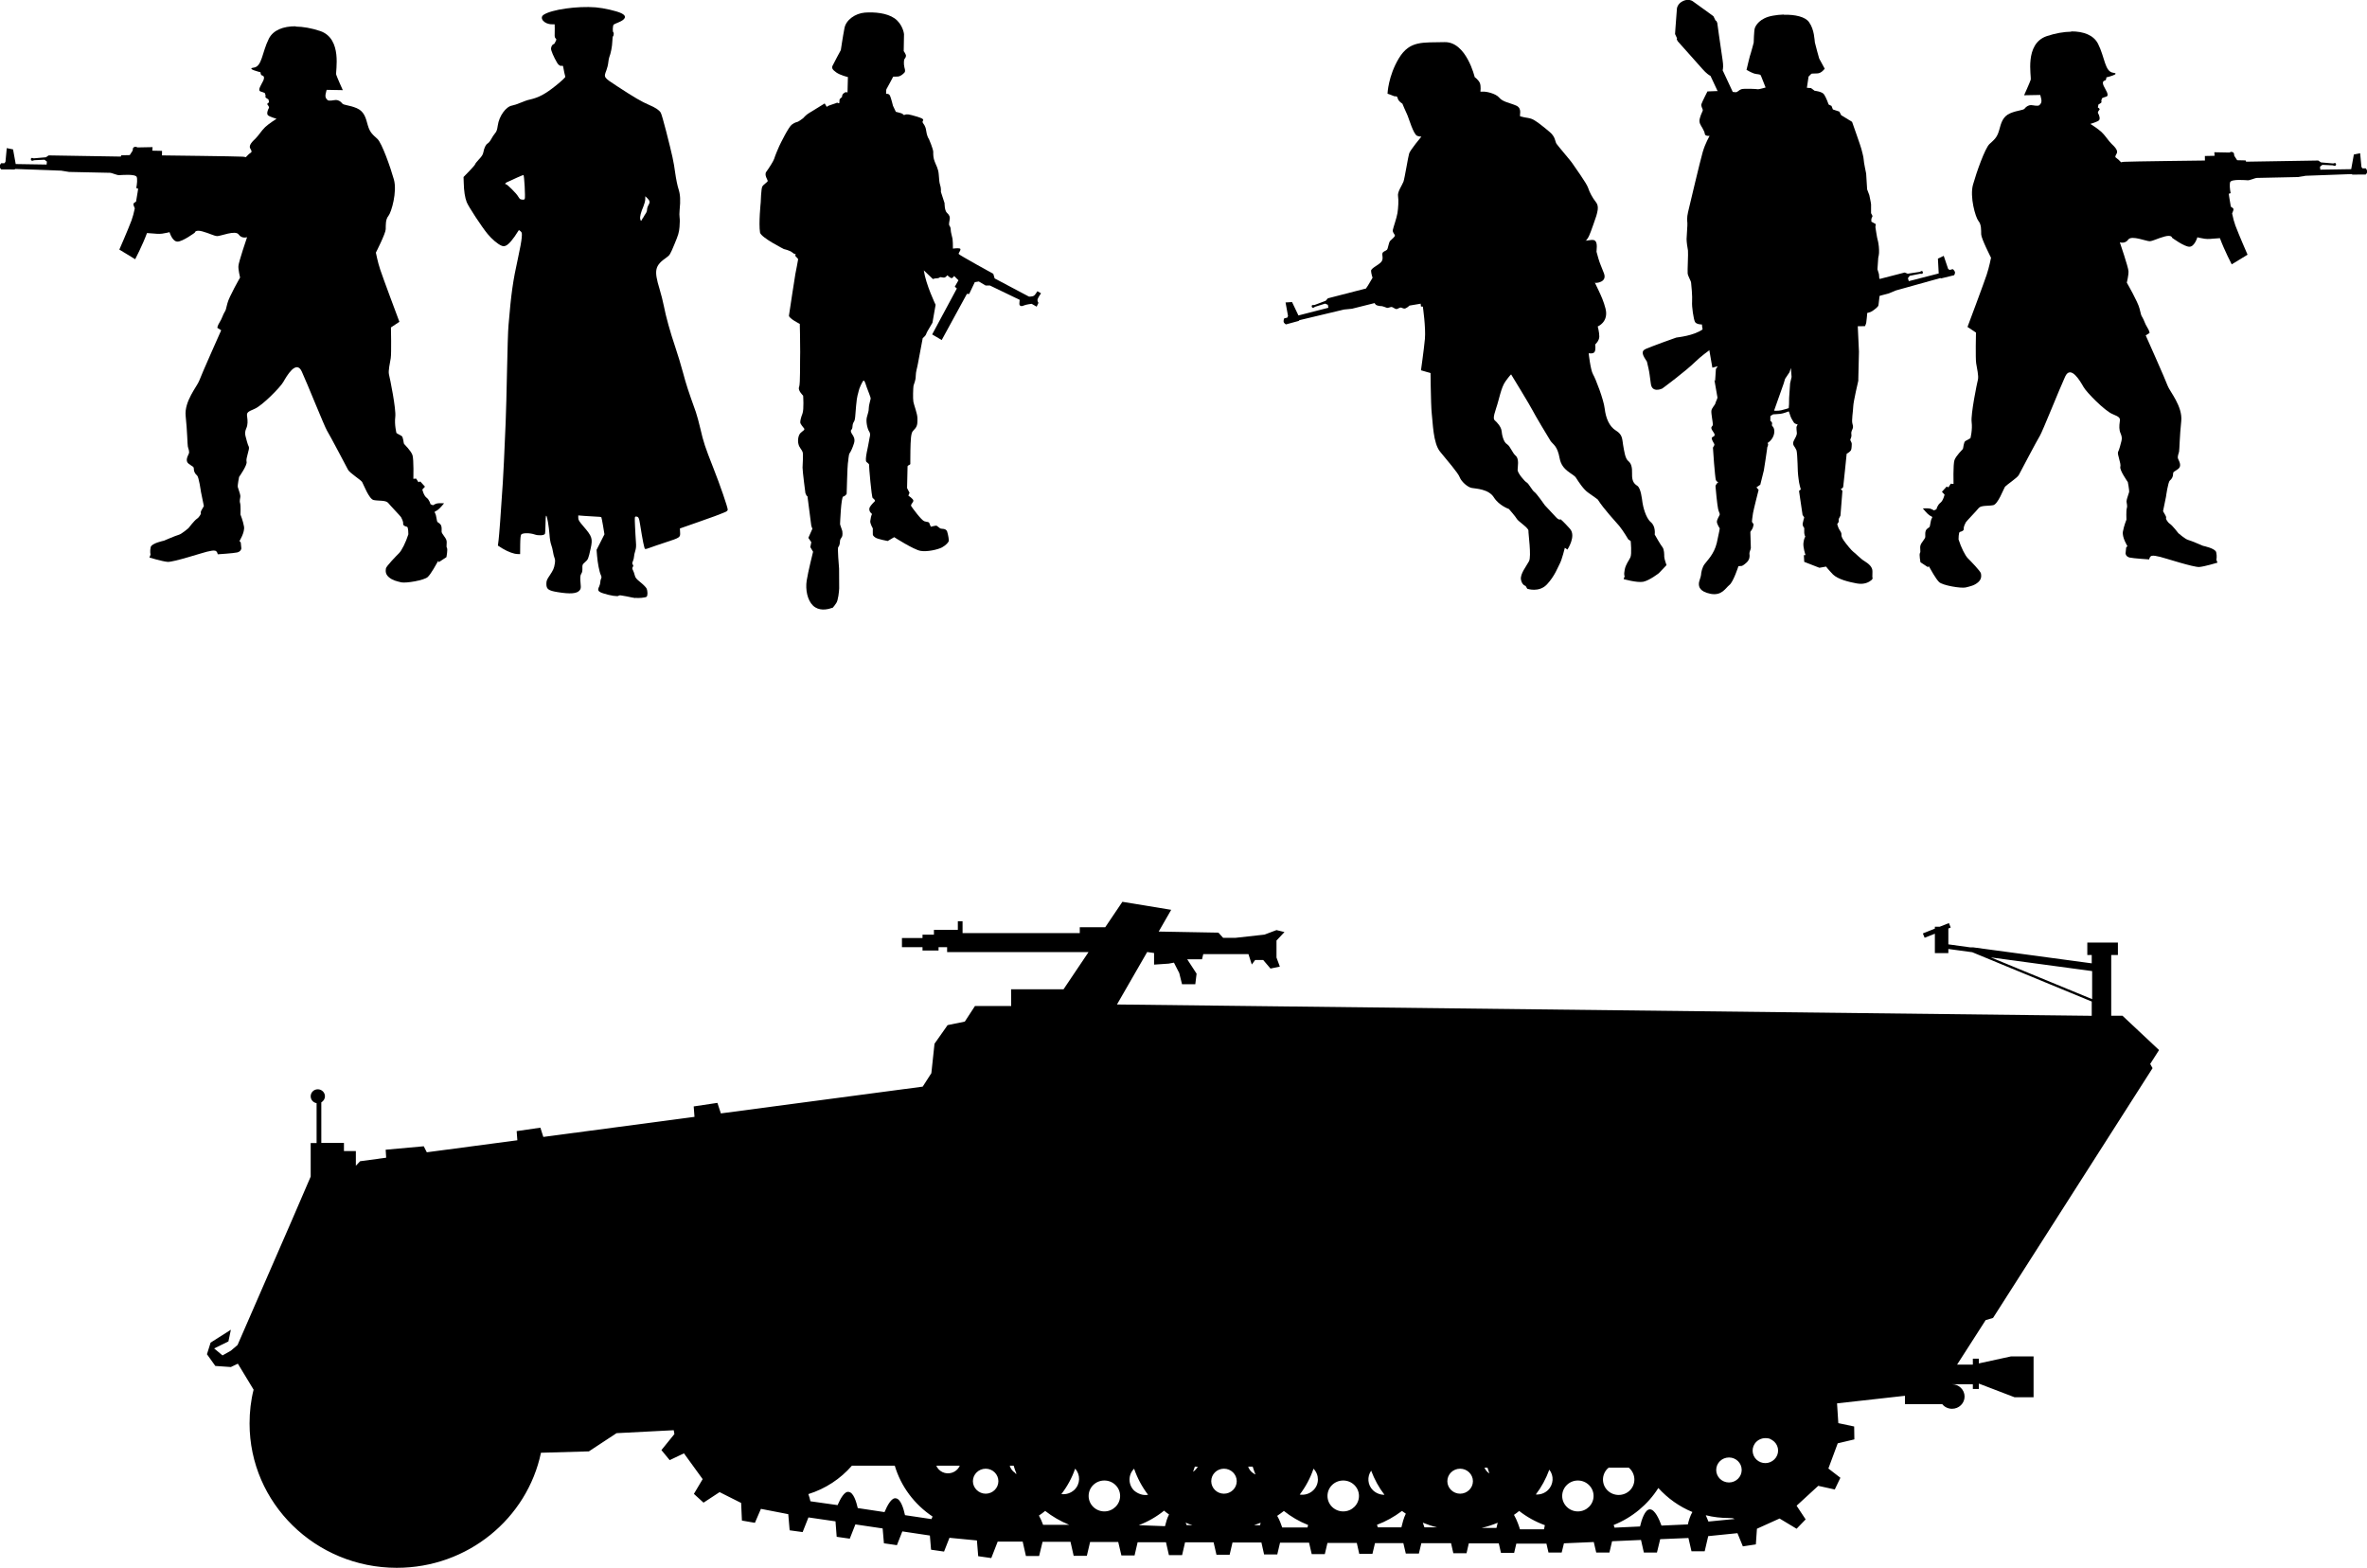 <?xml version="1.0" encoding="UTF-8" standalone="no"?>
<!-- Created with Inkscape (http://www.inkscape.org/) -->

<svg
   width="24.052mm"
   height="15.932mm"
   viewBox="0 0 24.052 15.932"
   version="1.1"
   id="svg15601"
   inkscape:version="1.1.1 (3bf5ae0d25, 2021-09-20)"
   sodipodi:docname="inkporter-svg-fswrd51t.svg"
   xmlns:inkscape="http://www.inkscape.org/namespaces/inkscape"
   xmlns:sodipodi="http://sodipodi.sourceforge.net/DTD/sodipodi-0.dtd"
   xmlns="http://www.w3.org/2000/svg"
   xmlns:svg="http://www.w3.org/2000/svg">
  <sodipodi:namedview
     id="namedview15603"
     pagecolor="#ffffff"
     bordercolor="#666666"
     borderopacity="1.0"
     inkscape:pageshadow="2"
     inkscape:pageopacity="0.0"
     inkscape:pagecheckerboard="0"
     inkscape:document-units="mm"
     showgrid="false"
     inkscape:zoom="1.2810466"
     inkscape:cx="358.6911"
     inkscape:cy="503.49457"
     inkscape:window-width="1889"
     inkscape:window-height="1656"
     inkscape:window-x="3581"
     inkscape:window-y="141"
     inkscape:window-maximized="0"
     inkscape:current-layer="G-Infantry-MG5-4-Pfx3"
     inkscape:snap-nodes="true"
     inkscape:snap-bbox="true"
     inkscape:snap-others="true"
     inkscape:bbox-paths="true"
     inkscape:snap-global="true" />
  <defs
     id="defs15598">
    <clipPath
       clipPathUnits="userSpaceOnUse"
       id="clipPath48514-9-5-6-7-4">
      <path
         d="M 309.111,103.342 H 547.1 V 372.047 H 309.111 Z"
         id="path48512-3-2-8-8-0" />
    </clipPath>
    <clipPath
       clipPathUnits="userSpaceOnUse"
       id="clipPath48514-9-5-6-7-4-5">
      <path
         d="M 309.111,103.342 H 547.1 V 372.047 H 309.111 Z"
         id="path48512-3-2-8-8-0-2" />
    </clipPath>
    <clipPath
       clipPathUnits="userSpaceOnUse"
       id="clipPath48514-9-5-6-7-4-1">
      <path
         d="M 309.111,103.342 H 547.1 V 372.047 H 309.111 Z"
         id="path48512-3-2-8-8-0-4" />
    </clipPath>
  </defs>
  <g
     inkscape:label="Layer 1"
     inkscape:groupmode="layer"
     id="layer1"
     transform="translate(-67.255,-186.535)">
    <g
       id="G-InfantryHQ-SdKfz251-StG"
       transform="translate(-116.106,73.404)">
      <path
         id="path66858-8-4-8-6-9-0"
         d="m 194.766,122.294 -0.174,0.258 h -0.259 v 0.06 H 193.142 v -0.12 h -0.048 v 0.087 h -0.243 v 0.049 h -0.116 v 0.034 h -0.209 v 0.093 h 0.209 v 0.034 h 0.163 v -0.034 h 0.087 v 0.05 h 1.437 l -0.254,0.378 h -0.533 l 10e-4,0.17 h -0.368 l -0.103,0.158 -0.175,0.036 -0.133,0.189 -0.032,0.299 -0.088,0.137 -2.051,0.272 -0.035,-0.107 -0.241,0.036 0.008,0.106 -1.536,0.204 -0.03,-0.094 -0.241,0.035 0.007,0.093 -0.92,0.122 -0.031,-0.061 -0.387,0.035 0.005,0.081 -0.265,0.036 -0.043,0.046 v -0.149 h -0.121 v -0.083 h -0.23 v -0.412 c 0.022,-0.013 0.037,-0.036 0.037,-0.062 0,-0.039 -0.033,-0.071 -0.073,-0.071 -0.04,0 -0.072,0.032 -0.072,0.071 0,0.035 0.025,0.064 0.06,0.07 v 0.405 h -0.06 v 0.341 l -0.193,0.448 -0.55,1.263 -0.068,0.058 -0.085,0.048 -0.085,-0.071 0.145,-0.071 0.025,-0.119 -0.206,0.131 -0.037,0.118 0.085,0.119 0.158,0.011 0.071,-0.034 0.16,0.264 c -0.028,0.11 -0.041,0.226 -0.041,0.344 0,0.809 0.67,1.466 1.496,1.466 0.722,0 1.325,-0.502 1.465,-1.169 l 0.487,-0.014 0.281,-0.185 0.581,-0.03 0.007,0.039 -0.132,0.163 0.084,0.102 0.145,-0.069 0.19,0.262 -0.089,0.15 0.098,0.089 0.163,-0.107 0.219,0.11 0.008,0.179 0.132,0.023 0.061,-0.142 0.278,0.054 0.014,0.164 0.132,0.018 0.059,-0.149 0.275,0.04 0.012,0.157 0.133,0.019 0.057,-0.145 0.277,0.041 0.013,0.151 0.132,0.019 0.055,-0.14 0.28,0.042 0.012,0.144 0.132,0.019 0.055,-0.14 0.279,0.027 0.013,0.16 0.133,0.019 0.065,-0.167 h 0.254 l 0.033,0.146 h 0.134 l 0.035,-0.144 h 0.284 l 0.032,0.142 h 0.134 l 0.033,-0.14 h 0.286 l 0.032,0.136 h 0.134 l 0.031,-0.134 h 0.288 l 0.03,0.131 h 0.134 l 0.03,-0.13 h 0.29 l 0.029,0.126 h 0.134 l 0.029,-0.124 h 0.294 l 0.027,0.121 h 0.134 l 0.028,-0.119 h 0.295 l 0.027,0.116 h 0.133 l 0.027,-0.114 h 0.298 l 0.025,0.111 h 0.134 l 0.026,-0.109 h 0.288 l 0.025,0.106 h 0.133 l 0.025,-0.105 h 0.302 l 0.023,0.102 h 0.134 l 0.023,-0.1 h 0.305 l 0.022,0.096 h 0.134 l 0.022,-0.094 h 0.306 l 0.021,0.091 h 0.134 l 0.023,-0.094 0.303,-0.013 0.025,0.107 h 0.134 l 0.027,-0.115 0.294,-0.013 0.029,0.128 h 0.133 l 0.033,-0.136 0.287,-0.012 0.031,0.135 h 0.134 l 0.036,-0.154 0.297,-0.03 0.055,0.134 0.132,-0.02 0.011,-0.159 0.23,-0.104 0.173,0.104 0.092,-0.095 -0.092,-0.139 0.22,-0.202 0.168,0.037 0.057,-0.119 -0.122,-0.094 0.095,-0.256 0.169,-0.04 -0.002,-0.131 -0.161,-0.034 -0.013,-0.201 0.69,-0.077 v 0.085 h 0.379 c 0.023,0.029 0.059,0.047 0.1,0.047 0.07,0 0.127,-0.056 0.127,-0.124 0,-0.069 -0.057,-0.125 -0.127,-0.125 h 0.211 v 0.048 h 0.061 v -0.055 l 0.363,0.139 h 0.193 v -0.415 h -0.23 l -0.326,0.071 v -0.048 h -0.061 v 0.06 h -0.16 l 0.29,-0.452 0.075,-0.022 1.621,-2.538 -0.024,-0.043 0.09,-0.141 -0.372,-0.349 h -0.114 v -0.617 h 0.068 v -0.126 h -0.311 v 0.126 h 0.045 v 0.085 l -1.202,-0.162 h -0.03 l -0.225,-0.031 v -0.161 l 0.024,-0.01 -0.018,-0.045 -0.094,0.037 h -0.049 v 0.019 l -0.122,0.049 0.018,0.044 0.104,-0.041 v 0.197 h 0.137 v -0.042 l 0.243,0.033 1.214,0.501 v 0.145 l -9.905,-0.115 0.307,-0.533 0.07,0.01 v 0.118 l 0.148,-0.01 0.054,-0.01 0.054,0.106 0.028,0.113 h 0.135 l 0.013,-0.107 -0.095,-0.146 h 0.15 l 0.013,-0.053 h 0.459 l 0.034,0.106 0.034,-0.046 h 0.082 l 0.074,0.087 0.095,-0.02 -0.034,-0.092 v -0.173 l 0.081,-0.086 -0.081,-0.02 -0.122,0.046 -0.298,0.033 h -0.122 l -0.048,-0.053 -0.607,-0.011 0.127,-0.221 z m 8.825,0.565 1.029,0.139 v 0.285 z m -2.269,4.886 c 0.017,0 0.033,0.01 0.048,0.019 0.06,0.038 0.077,0.116 0.038,0.175 -0.04,0.059 -0.119,0.076 -0.179,0.038 -0.06,-0.038 -0.077,-0.117 -0.038,-0.176 0.029,-0.044 0.082,-0.064 0.131,-0.056 z m -0.392,0.195 c 0.071,0 0.129,0.056 0.129,0.127 0,0.07 -0.058,0.127 -0.129,0.127 -0.072,0 -0.13,-0.057 -0.13,-0.127 0,-0.07 0.058,-0.127 0.13,-0.127 z m -8.913,0.083 h 0.436 c 0.063,0.213 0.201,0.395 0.384,0.517 l -0.011,0.026 -0.269,-0.04 c -0.014,-0.066 -0.043,-0.164 -0.092,-0.171 -0.045,-0.01 -0.089,0.075 -0.116,0.14 l -0.272,-0.041 c -0.015,-0.065 -0.043,-0.158 -0.091,-0.164 -0.044,-0.01 -0.086,0.07 -0.114,0.134 l -0.276,-0.039 c -0.005,-0.023 -0.012,-0.049 -0.021,-0.073 0.174,-0.054 0.326,-0.155 0.442,-0.288 z m 0.858,0 h 0.239 c -0.011,0.025 -0.029,0.046 -0.055,0.061 -0.062,0.035 -0.141,0.015 -0.177,-0.046 -0.003,-0.01 -0.005,-0.011 -0.008,-0.016 z m 0.745,0 h 0.041 c 0.008,0.028 0.018,0.056 0.029,0.083 -0.005,0 -0.01,0 -0.015,-0.01 -0.028,-0.018 -0.047,-0.046 -0.055,-0.076 z m 1.882,0.01 0.03,6e-4 c -0.011,0.02 -0.027,0.038 -0.048,0.052 0.006,-0.017 0.012,-0.034 0.018,-0.052 z m 0.542,0 h 0.046 c 0.008,0.027 0.018,0.053 0.028,0.079 -0.008,0 -0.015,-0.01 -0.021,-0.011 -0.026,-0.017 -0.044,-0.041 -0.053,-0.068 z m 2.402,0.01 0.03,6e-4 c 0.006,0.02 0.013,0.041 0.019,0.059 -0.023,-0.015 -0.04,-0.036 -0.05,-0.06 z m 1.263,0 h 0.201 c 0.004,0 0.009,0.01 0.012,0.01 0.062,0.062 0.062,0.161 0,0.222 -0.062,0.061 -0.164,0.061 -0.226,0 -0.062,-0.061 -0.062,-0.16 0,-0.222 0.004,0 0.009,-0.01 0.013,-0.011 z m -4.824,0.011 c 0.033,0.096 0.081,0.185 0.142,0.265 -0.05,0.01 -0.104,-0.01 -0.142,-0.043 -0.062,-0.061 -0.062,-0.161 0,-0.222 z m 1.823,0 c 0.06,0.062 0.06,0.159 -0.002,0.219 -0.038,0.037 -0.089,0.051 -0.138,0.044 0.06,-0.079 0.108,-0.168 0.14,-0.263 z m -2.422,0 c 0.056,0.061 0.053,0.155 -0.007,0.214 -0.037,0.035 -0.086,0.05 -0.133,0.044 0.06,-0.078 0.108,-0.165 0.14,-0.259 z m -0.909,0 c 0.071,0 0.129,0.057 0.129,0.127 0,0.07 -0.058,0.127 -0.129,0.127 -0.071,0 -0.13,-0.058 -0.13,-0.127 0,-0.07 0.059,-0.127 0.13,-0.127 z m 2.421,0 c 0.072,0 0.13,0.057 0.13,0.127 0,0.07 -0.058,0.127 -0.13,0.127 -0.072,0 -0.129,-0.058 -0.129,-0.127 0,-0.07 0.057,-0.127 0.129,-0.127 z m 2.4,0 c 0.071,0 0.13,0.057 0.13,0.127 0,0.07 -0.059,0.127 -0.13,0.127 -0.072,0 -0.13,-0.058 -0.13,-0.127 0,-0.07 0.058,-0.127 0.13,-0.127 z m 0.906,0.01 c 0.049,0.061 0.044,0.15 -0.013,0.207 -0.034,0.033 -0.079,0.048 -0.124,0.045 0.058,-0.076 0.104,-0.161 0.137,-0.252 z m -1.81,0.01 c 0.033,0.088 0.078,0.171 0.135,0.245 -0.042,8e-4 -0.084,-0.015 -0.117,-0.046 -0.055,-0.054 -0.061,-0.138 -0.018,-0.199 z m -2.711,0.1 c 0.088,0 0.16,0.07 0.16,0.157 0,0.086 -0.072,0.157 -0.16,0.157 -0.088,0 -0.16,-0.07 -0.16,-0.157 0,-0.087 0.071,-0.157 0.16,-0.157 z m 2.427,0 c 0.088,0 0.16,0.07 0.16,0.157 0,0.086 -0.071,0.157 -0.16,0.157 -0.088,0 -0.16,-0.07 -0.16,-0.157 0,-0.087 0.071,-0.157 0.16,-0.157 z m 2.384,0 c 0.088,0 0.16,0.07 0.16,0.157 -1e-5,0.086 -0.071,0.157 -0.16,0.157 -0.087,0 -0.159,-0.07 -0.159,-0.157 0,-0.087 0.072,-0.157 0.159,-0.157 z m 0.817,0.075 c 0.095,0.105 0.213,0.19 0.347,0.245 -0.021,0.035 -0.037,0.086 -0.046,0.126 l -0.268,0.012 c -0.023,-0.063 -0.067,-0.165 -0.118,-0.165 -0.05,0 -0.084,0.105 -0.1,0.174 l -0.259,0.012 -0.009,-0.027 c 0.188,-0.075 0.348,-0.208 0.454,-0.376 z m -5.02,0.233 c 0.015,0.013 0.032,0.025 0.049,0.037 -0.019,0.035 -0.032,0.082 -0.041,0.119 l -0.267,-0.01 c 0.095,-0.036 0.183,-0.087 0.259,-0.149 z m 1.214,0 c 0.074,0.059 0.157,0.108 0.248,0.144 l -0.006,0.025 h -0.257 c -0.01,-0.031 -0.028,-0.079 -0.051,-0.118 0.023,-0.015 0.044,-0.031 0.066,-0.048 z m -2.425,0 c 0.074,0.058 0.157,0.106 0.245,0.142 h -0.265 c -0.01,-0.029 -0.025,-0.064 -0.042,-0.094 0.021,-0.014 0.042,-0.029 0.061,-0.045 z m 4.816,0 c 0.079,0.062 0.167,0.111 0.263,0.146 -0.004,0.016 -0.006,0.031 -0.009,0.042 h -0.244 c -0.006,-0.02 -0.029,-0.093 -0.061,-0.147 0.018,-0.012 0.035,-0.025 0.051,-0.038 z m -1.191,0 c 0.013,0.01 0.027,0.02 0.041,0.029 -0.022,0.043 -0.036,0.102 -0.045,0.139 h -0.239 l -0.009,-0.026 c 0.091,-0.034 0.176,-0.082 0.253,-0.14 z m 3.09,0.045 c 0.075,0.019 0.155,0.028 0.236,0.028 0.019,0 0.038,-2e-4 0.056,0.01 l -0.266,0.026 c -0.008,-0.02 -0.017,-0.041 -0.026,-0.062 z m -5.286,0.075 c 0.022,0.01 0.044,0.019 0.068,0.026 l -0.058,-5e-4 z m 3.171,0 c -0.006,0.021 -0.01,0.04 -0.013,0.054 h -0.152 c 0.057,-0.013 0.112,-0.031 0.165,-0.053 z m -0.761,6e-4 c 0.046,0.019 0.094,0.035 0.144,0.047 h -0.128 c -0.004,-0.011 -0.009,-0.027 -0.016,-0.046 z m -1.648,0 -0.006,0.026 -0.061,-5e-4 c 0.023,-0.01 0.045,-0.016 0.068,-0.025 z" />
      <path
         d="m 189.818,119.208 c -0.012,-0.001 -0.054,-0.01 -0.093,-0.018 -0.056,-0.011 -0.072,-0.013 -0.077,-0.006 -0.007,0.011 -0.087,-0.001 -0.157,-0.024 -0.054,-0.018 -0.061,-0.031 -0.041,-0.071 0.006,-0.013 0.011,-0.032 0.011,-0.044 0,-0.011 0.004,-0.028 0.008,-0.035 0.006,-0.011 0.005,-0.02 -0.003,-0.037 -0.015,-0.032 -0.032,-0.121 -0.038,-0.194 l -0.005,-0.061 0.04,-0.079 0.04,-0.079 -0.014,-0.086 c -0.008,-0.047 -0.016,-0.087 -0.018,-0.089 -0.002,-0.002 -0.027,-0.004 -0.056,-0.005 -0.029,-10e-4 -0.081,-0.004 -0.115,-0.007 l -0.063,-0.005 v 0.025 c 0,0.021 0.009,0.036 0.055,0.089 0.086,0.1 0.093,0.122 0.071,0.222 -0.024,0.108 -0.026,0.111 -0.056,0.138 -0.028,0.024 -0.029,0.027 -0.028,0.062 0.001,0.024 -0.002,0.043 -0.01,0.054 -0.013,0.019 -0.014,0.041 -0.008,0.108 0.004,0.038 0.002,0.048 -0.01,0.063 -0.027,0.034 -0.094,0.04 -0.226,0.018 -0.091,-0.015 -0.112,-0.03 -0.112,-0.082 0,-0.032 0.004,-0.044 0.033,-0.086 0.038,-0.057 0.045,-0.073 0.053,-0.123 0.004,-0.025 0.003,-0.043 -0.004,-0.058 -0.005,-0.012 -0.012,-0.04 -0.015,-0.061 -0.003,-0.021 -0.011,-0.053 -0.018,-0.071 -0.007,-0.018 -0.015,-0.063 -0.017,-0.101 -0.006,-0.084 -0.025,-0.195 -0.034,-0.195 -0.004,0 -0.007,0.04 -0.007,0.088 -6e-5,0.049 -0.003,0.093 -0.006,0.098 -0.01,0.016 -0.067,0.019 -0.106,0.005 -0.046,-0.016 -0.12,-0.016 -0.134,2.2e-4 -0.007,0.009 -0.01,0.038 -0.011,0.106 l -7e-4,0.094 -0.026,-7.1e-4 c -0.038,-0.001 -0.095,-0.022 -0.151,-0.055 -0.027,-0.016 -0.049,-0.03 -0.049,-0.031 0,-10e-4 0.003,-0.026 0.007,-0.055 0.006,-0.047 0.023,-0.27 0.043,-0.583 0.007,-0.107 0.014,-0.257 0.029,-0.613 0.004,-0.089 0.01,-0.328 0.014,-0.53 0.004,-0.202 0.01,-0.408 0.015,-0.458 0.027,-0.323 0.044,-0.446 0.098,-0.69 0.018,-0.08 0.034,-0.169 0.036,-0.198 0.004,-0.049 0.003,-0.054 -0.012,-0.067 -0.016,-0.014 -0.016,-0.014 -0.024,-0.001 -0.048,0.079 -0.096,0.136 -0.126,0.148 -0.017,0.007 -0.026,0.007 -0.045,-0.001 -0.037,-0.016 -0.096,-0.065 -0.14,-0.119 -0.06,-0.073 -0.194,-0.277 -0.212,-0.323 -0.018,-0.047 -0.028,-0.112 -0.03,-0.196 l -0.002,-0.059 0.059,-0.061 c 0.033,-0.033 0.059,-0.065 0.059,-0.069 0,-0.005 0.018,-0.027 0.039,-0.05 0.029,-0.03 0.04,-0.049 0.044,-0.07 0.009,-0.047 0.025,-0.08 0.044,-0.091 0.01,-0.005 0.026,-0.025 0.036,-0.044 0.01,-0.019 0.027,-0.045 0.038,-0.058 0.017,-0.019 0.022,-0.035 0.029,-0.081 0.013,-0.095 0.083,-0.192 0.145,-0.202 0.018,-0.003 0.057,-0.016 0.087,-0.029 0.03,-0.013 0.072,-0.028 0.094,-0.032 0.092,-0.021 0.158,-0.057 0.263,-0.141 0.061,-0.049 0.099,-0.085 0.097,-0.091 -0.007,-0.026 -0.015,-0.063 -0.019,-0.088 -0.003,-0.022 -0.007,-0.027 -0.017,-0.023 -0.015,0.005 -0.034,-0.008 -0.048,-0.032 -0.035,-0.06 -0.061,-0.122 -0.061,-0.142 0,-0.021 0.015,-0.046 0.028,-0.046 0.003,0 0.011,-0.011 0.017,-0.025 0.011,-0.022 0.011,-0.026 0.001,-0.034 -0.007,-0.006 -0.01,-0.019 -0.009,-0.038 0.001,-0.016 0.001,-0.046 7e-4,-0.067 l -0.001,-0.038 h -0.029 c -0.077,0 -0.132,-0.065 -0.082,-0.097 0.08,-0.053 0.342,-0.09 0.528,-0.075 0.082,0.007 0.211,0.036 0.261,0.06 0.057,0.027 0.046,0.062 -0.028,0.092 -0.022,0.009 -0.045,0.019 -0.05,0.023 -0.01,0.008 -0.013,0.074 -0.003,0.08 0.007,0.004 0.002,0.04 -0.005,0.04 -0.002,3e-5 -0.005,0.024 -0.006,0.052 -10e-4,0.048 -0.016,0.124 -0.031,0.16 -0.003,0.008 -0.008,0.032 -0.01,0.054 -0.002,0.022 -0.011,0.057 -0.019,0.078 -0.028,0.074 -0.031,0.071 0.11,0.163 0.169,0.111 0.25,0.158 0.323,0.189 0.066,0.028 0.102,0.052 0.119,0.079 0.006,0.009 0.031,0.094 0.055,0.189 0.065,0.255 0.076,0.306 0.092,0.423 0.008,0.059 0.023,0.132 0.033,0.162 0.019,0.059 0.022,0.115 0.012,0.214 -0.003,0.028 -0.003,0.064 -1.5e-4,0.079 0.003,0.016 0.002,0.059 -0.001,0.095 -0.005,0.057 -0.012,0.08 -0.052,0.176 -0.042,0.102 -0.048,0.111 -0.078,0.132 -0.121,0.084 -0.131,0.13 -0.073,0.321 0.016,0.053 0.036,0.132 0.044,0.174 0.02,0.104 0.064,0.264 0.116,0.417 0.024,0.07 0.059,0.187 0.079,0.261 0.032,0.12 0.053,0.184 0.13,0.399 0.011,0.032 0.032,0.108 0.046,0.169 0.032,0.139 0.047,0.184 0.132,0.4 0.069,0.174 0.146,0.399 0.146,0.423 0,0.008 -0.009,0.017 -0.023,0.023 -0.076,0.032 -0.12,0.048 -0.283,0.105 l -0.18,0.063 0.002,0.04 c 0.003,0.051 7.1e-4,0.053 -0.15,0.102 -0.065,0.021 -0.136,0.046 -0.158,0.054 -0.021,0.009 -0.043,0.014 -0.048,0.012 -0.008,-0.003 -0.025,-0.088 -0.05,-0.246 -0.011,-0.072 -0.017,-0.083 -0.043,-0.083 -0.013,-1.5e-4 -0.013,0.005 -0.009,0.099 0.002,0.054 0.007,0.126 0.009,0.158 0.004,0.045 0.001,0.067 -0.007,0.093 -0.006,0.019 -0.012,0.044 -0.012,0.055 0,0.011 -0.005,0.032 -0.011,0.047 -0.009,0.02 -0.009,0.028 -0.002,0.036 0.007,0.008 0.007,0.014 2.2e-4,0.024 -0.007,0.011 -0.006,0.018 0.002,0.034 0.006,0.011 0.014,0.034 0.018,0.051 0.006,0.025 0.016,0.037 0.058,0.071 0.028,0.022 0.055,0.05 0.061,0.061 0.013,0.026 0.014,0.075 0.001,0.086 -0.011,0.009 -0.083,0.016 -0.116,0.011 z m 0.076,-3.861 c 0.009,-0.017 0.022,-0.038 0.029,-0.048 0.007,-0.009 0.013,-0.027 0.013,-0.039 0,-0.012 0.007,-0.033 0.015,-0.046 0.017,-0.028 0.014,-0.043 -0.013,-0.07 l -0.02,-0.019 -2.8e-4,0.03 c -1.5e-4,0.017 -0.009,0.05 -0.019,0.074 -0.026,0.06 -0.037,0.105 -0.032,0.128 0.003,0.011 0.006,0.019 0.008,0.019 0.002,0 0.01,-0.014 0.019,-0.031 z m -1.201,-0.194 c 0.008,-0.013 -0.005,-0.244 -0.013,-0.244 -0.006,0 -0.104,0.043 -0.169,0.074 -0.017,0.008 -0.022,0.02 -0.009,0.02 0.013,0 0.109,0.096 0.123,0.123 0.008,0.015 0.019,0.028 0.026,0.03 0.023,0.006 0.037,0.005 0.042,-0.003 z"
         id="path13056-2-1" />
      <path
         d="m 191.816,119.307 c -0.054,0.021 -0.136,0.032 -0.193,-0.022 -0.058,-0.055 -0.079,-0.163 -0.065,-0.254 0.014,-0.091 0.065,-0.294 0.065,-0.294 l -0.028,-0.047 0.01,-0.05 -0.03,-0.044 0.041,-0.092 -0.011,-0.03 -0.039,-0.3 -0.01,-0.008 -0.011,-0.025 c 0,0 -0.029,-0.218 -0.029,-0.259 0,-0.041 0.01,-0.136 0,-0.16 -0.008,-0.023 -0.033,-0.043 -0.041,-0.077 -0.01,-0.035 -0.004,-0.087 0.018,-0.112 0.022,-0.023 0.048,-0.032 0.04,-0.047 -0.01,-0.014 -0.039,-0.045 -0.04,-0.062 -0.001,-0.015 0.005,-0.047 0.022,-0.09 0.017,-0.044 0.007,-0.183 0.007,-0.183 0,0 -0.057,-0.054 -0.041,-0.087 0.014,-0.033 0.008,-0.27 0.011,-0.357 0.001,-0.088 -0.004,-0.285 -0.004,-0.285 0,0 -0.114,-0.057 -0.11,-0.085 0.003,-0.029 0.062,-0.402 0.065,-0.422 0.004,-0.021 0.028,-0.141 0.028,-0.149 0,-0.01 -0.028,-0.029 -0.029,-0.037 l 0.004,-0.019 c 0,0 -0.006,0.011 -0.032,-0.012 -0.025,-0.023 -0.087,-0.036 -0.087,-0.036 0,0 -0.233,-0.117 -0.243,-0.168 -0.015,-0.094 0.007,-0.306 0.007,-0.306 0,0 0.004,-0.146 0.017,-0.163 0.01,-0.018 0.051,-0.043 0.054,-0.054 0.003,-0.01 -0.039,-0.062 -0.014,-0.095 0.026,-0.035 0.073,-0.109 0.08,-0.132 0.007,-0.025 0.039,-0.103 0.051,-0.128 0.012,-0.026 0.094,-0.193 0.127,-0.218 0.033,-0.025 0.052,-0.026 0.062,-0.03 0.01,-0.003 0.054,-0.036 0.054,-0.036 0,0 0.03,-0.035 0.058,-0.051 0.028,-0.017 0.161,-0.099 0.161,-0.099 l 0.021,0.035 c 0,0 0.008,-0.01 0.044,-0.021 0.037,-0.011 0.062,-0.022 0.062,-0.022 0,0 0.017,0.01 0.021,0.004 0.003,-0.004 0,-0.032 0.005,-0.04 0.006,-0.008 0.023,-0.021 0.023,-0.021 0,0 -0.001,-0.018 0.01,-0.032 0.012,-0.012 0.028,-0.018 0.028,-0.018 l 0.018,0.003 0.004,-0.156 c 0,0 -0.077,-0.018 -0.118,-0.047 -0.041,-0.029 -0.047,-0.045 -0.039,-0.066 0.008,-0.019 0.085,-0.161 0.085,-0.161 0,0 0.021,-0.142 0.037,-0.223 0.015,-0.083 0.109,-0.15 0.207,-0.158 0.098,-0.007 0.223,0.003 0.303,0.059 0.08,0.057 0.095,0.152 0.095,0.16 0,0.007 -0.003,0.172 -0.003,0.172 0,0 0.023,0.032 0.023,0.048 0,0.017 -0.014,0.029 -0.017,0.036 -0.003,0.005 -0.008,0.045 10e-4,0.081 0.011,0.037 0.008,0.048 -0.004,0.058 -0.012,0.012 -0.036,0.035 -0.066,0.036 -0.03,10e-4 -0.044,10e-4 -0.044,10e-4 0,0 -0.065,0.123 -0.069,0.128 -0.003,0.006 -0.003,0.047 -0.003,0.047 0,0 0.028,-0.007 0.04,0.019 0.011,0.025 0.03,0.102 0.03,0.102 l 0.029,0.061 c 0,0 0.058,0.014 0.065,0.019 0.007,0.006 0.019,0.015 0.019,0.015 0,0 0.012,-0.012 0.047,-0.007 0.034,0.006 0.123,0.033 0.135,0.041 0.014,0.008 0.014,0.018 0.01,0.022 -0.006,0.005 -0.006,0.017 0,0.025 0.005,0.008 0.026,0.029 0.032,0.076 0.006,0.047 0.022,0.08 0.028,0.085 0.003,0.007 0.045,0.106 0.044,0.132 -0.001,0.028 0.001,0.065 0.015,0.098 0.012,0.035 0.037,0.07 0.041,0.132 0.006,0.061 0.004,0.074 0.014,0.106 0.011,0.03 0.008,0.07 0.008,0.07 l 0.037,0.114 c 0,0 -0.001,0.073 0.023,0.097 0.026,0.023 0.035,0.045 0.029,0.068 -0.003,0.022 -0.011,0.051 -0.003,0.063 0.01,0.014 0.014,0.026 0.014,0.047 10e-4,0.022 0.011,0.055 0.018,0.088 0.003,0.018 0.004,0.061 0.004,0.099 0.032,-0.004 0.072,-0.007 0.076,0.004 0.004,0.019 -0.022,0.039 -0.017,0.051 0.005,0.011 0.351,0.201 0.351,0.201 l 0.014,0.047 0.349,0.185 c 0,0 0.035,0 0.048,-0.008 0.014,-0.007 0.037,-0.047 0.037,-0.047 l 0.037,0.021 c 0,0 -0.036,0.051 -0.036,0.068 0,0.017 0.01,0.029 0.01,0.029 l -0.018,0.039 -0.051,-0.029 c 0,0 -0.054,0.006 -0.08,0.017 -0.023,0.012 -0.045,0.006 -0.045,-0.017 0,-0.023 0.004,-0.04 0.004,-0.04 l -0.303,-0.146 h -0.044 l -0.069,-0.041 -0.041,0.007 -0.057,0.12 -0.023,-0.001 -0.256,0.469 -0.097,-0.057 0.251,-0.467 -0.021,-0.018 0.037,-0.065 -0.044,-0.044 c 0,0 -0.012,0.021 -0.026,0.022 -0.012,0 -0.043,-0.029 -0.043,-0.029 0,0 -0.017,0.022 -0.029,0.023 -0.014,0.003 -0.028,-0.004 -0.037,-0.004 -0.011,-0.001 -0.015,0.007 -0.026,0.01 -0.011,0.003 -0.026,0.001 -0.032,0.003 -0.006,0.001 -0.023,0.006 -0.023,0.006 l -0.092,-0.088 c 0.021,0.145 0.12,0.35 0.12,0.35 l -0.032,0.182 -0.051,0.087 c 0,0 -0.012,0.022 -0.015,0.033 -0.003,0.012 -0.033,0.037 -0.033,0.037 0,0 -0.04,0.208 -0.048,0.255 -0.008,0.048 -0.022,0.081 -0.023,0.13 0,0.047 -0.019,0.08 -0.023,0.101 -0.003,0.021 -0.007,0.125 -0.001,0.16 0.006,0.033 0.04,0.12 0.041,0.163 0.001,0.041 0.003,0.077 -0.021,0.107 -0.022,0.029 -0.036,0.023 -0.044,0.092 -0.007,0.069 -0.007,0.215 -0.007,0.225 -0.001,0.012 0.001,0.041 0,0.047 -0.003,0.007 -0.025,0.012 -0.028,0.021 -0.001,0.007 -0.005,0.222 -0.005,0.222 l 0.025,0.048 -0.012,0.029 c 0,0 0.05,0.032 0.051,0.051 0,0.019 -0.033,0.04 -0.021,0.057 0.011,0.017 0.102,0.142 0.132,0.152 0.029,0.01 0.045,0.004 0.051,0.019 0.005,0.017 0.014,0.032 0.015,0.036 0.001,0.004 0.048,-0.015 0.062,-0.008 0.012,0.007 0.028,0.025 0.039,0.028 0.01,0.004 0.052,-0.004 0.065,0.029 0.011,0.035 0.019,0.085 0.017,0.097 -0.003,0.011 -0.025,0.041 -0.069,0.065 -0.044,0.023 -0.153,0.047 -0.219,0.035 -0.069,-0.012 -0.267,-0.139 -0.267,-0.139 l -0.066,0.039 c 0,0 -0.103,-0.019 -0.125,-0.035 -0.022,-0.015 -0.026,-0.025 -0.026,-0.032 -10e-4,-0.008 0,-0.061 0,-0.061 0,0 -0.028,-0.048 -0.026,-0.074 0.003,-0.025 0.01,-0.058 0.015,-0.065 0.004,-0.008 -0.001,-0.014 -0.011,-0.021 -0.008,-0.007 -0.021,-0.033 -0.008,-0.057 0.012,-0.022 0.048,-0.057 0.052,-0.061 0.003,-0.007 -0.011,-0.023 -0.023,-0.03 -0.012,-0.008 -0.039,-0.327 -0.037,-0.335 0.003,-0.007 -0.004,-0.015 -0.026,-0.032 -0.023,-0.017 0.021,-0.171 0.025,-0.212 0.005,-0.041 0.022,-0.069 10e-4,-0.099 -0.019,-0.03 -0.034,-0.106 -0.022,-0.146 0.011,-0.041 0.019,-0.059 0.019,-0.091 0,-0.029 0.018,-0.084 0.019,-0.095 0.003,-0.011 -0.033,-0.094 -0.04,-0.116 -0.007,-0.021 -0.021,-0.072 -0.032,-0.068 -0.011,0.004 -0.047,0.084 -0.05,0.107 -0.004,0.025 -0.017,0.039 -0.026,0.149 -0.008,0.112 -0.011,0.138 -0.017,0.152 -0.007,0.014 -0.015,0.023 -0.018,0.043 -0.003,0.019 -0.001,0.039 -0.012,0.047 -0.011,0.01 -0.007,0.026 0.007,0.047 0.014,0.021 0.032,0.047 0.019,0.091 -0.014,0.045 -0.033,0.087 -0.045,0.102 -0.011,0.014 -0.014,0.09 -0.018,0.106 -0.004,0.015 -0.012,0.306 -0.012,0.306 0,0 -0.011,0.023 -0.035,0.028 -0.022,0.006 -0.032,0.274 -0.032,0.28 -0.001,0.006 0.022,0.063 0.023,0.073 0.001,0.007 0.005,0.043 -0.005,0.058 -0.011,0.015 -0.019,0.029 -0.019,0.044 0,0.015 -0.005,0.048 -0.017,0.058 -0.011,0.008 0.007,0.198 0.008,0.22 0.001,0.021 0.001,0.17 0.001,0.2 -0.001,0.03 -0.01,0.123 -0.03,0.15 -0.023,0.036 -0.041,0.052 -0.041,0.052"
         id="path4681-0-0" />
      <path
         id="path4677-7-9"
         d="m 201.485,113.279 c -0.037,7.9e-4 -0.073,0.005 -0.107,0.011 -0.138,0.023 -0.178,0.103 -0.186,0.128 -0.008,0.025 -0.011,0.146 -0.011,0.146 0,0 -0.026,0.099 -0.03,0.109 -0.006,0.008 -0.043,0.168 -0.043,0.168 0,0 0.051,0.029 0.077,0.037 0.026,0.01 0.062,0.003 0.069,0.021 0.007,0.018 0.048,0.121 0.048,0.121 0,0 -0.066,0.019 -0.077,0.018 -0.011,-0.003 -0.146,-0.01 -0.171,0 -0.023,0.008 -0.037,0.03 -0.055,0.03 -0.018,0 -0.102,-0.009 -0.113,-0.012 -0.011,-0.003 -0.175,0.004 -0.175,0.004 0,0 -0.056,0.109 -0.062,0.131 -0.004,0.022 0.015,0.048 0.015,0.059 0,0.011 -0.018,0.036 -0.03,0.082 -0.014,0.047 0.011,0.073 0.026,0.1 0.015,0.026 0.022,0.043 0.025,0.062 0.003,0.021 0.048,0.018 0.048,0.018 0,0 -0.044,0.074 -0.07,0.164 -0.026,0.088 -0.135,0.552 -0.149,0.61 -0.014,0.058 -0.008,0.094 -0.007,0.109 0.003,0.015 -0.008,0.134 -0.008,0.164 0,0.032 0.008,0.084 0.014,0.117 0.004,0.033 -0.006,0.204 -0.003,0.233 0.003,0.029 0.034,0.076 0.035,0.095 0.003,0.019 0.014,0.143 0.01,0.193 -0.004,0.048 0.015,0.179 0.03,0.206 0.017,0.026 0.07,0.025 0.07,0.025 0,0 10e-4,0.036 0.017,0.087 0.017,0.051 0.054,0.15 0.054,0.15 l 0.035,0.202 0.054,-0.015 -0.018,0.029 -0.008,0.12 -0.007,-0.008 0.03,0.172 c 7.9e-4,0.002 0.001,0.004 0.001,0.005 -0.001,0.014 -0.018,0.043 -0.021,0.058 -0.001,0.015 -0.038,0.048 -0.041,0.077 -0.003,0.029 0.015,0.116 0.015,0.138 0,0.022 -0.018,0.018 -0.015,0.04 0.003,0.022 0.036,0.051 0.033,0.068 -0.001,0.018 -0.025,0.016 -0.029,0.03 -0.004,0.012 0.018,0.049 0.025,0.061 0.007,0.014 -0.01,0.027 -0.013,0.038 -0.001,0.011 0.021,0.299 0.029,0.326 0.01,0.026 0.026,0.022 0.026,0.022 0,0 -0.029,0.025 -0.029,0.045 0,0.019 0.019,0.198 0.026,0.227 0.005,0.029 0.019,0.048 0.017,0.059 -0.001,0.011 -0.03,0.048 -0.029,0.076 0.003,0.026 0.029,0.065 0.029,0.065 0,0 -0.004,0.033 -0.03,0.148 -0.028,0.116 -0.101,0.182 -0.124,0.215 -0.025,0.033 -0.035,0.086 -0.036,0.109 -0.001,0.022 -0.022,0.063 -0.022,0.091 0,0.026 0.004,0.079 0.12,0.102 0.114,0.021 0.15,-0.058 0.19,-0.09 0.04,-0.03 0.092,-0.191 0.092,-0.191 l 0.036,-0.003 c 0,0 0.018,-0.007 0.05,-0.037 0.03,-0.032 0.029,-0.061 0.026,-0.083 -0.003,-0.022 0.014,-0.047 0.014,-0.062 0,-0.015 -0.005,-0.165 -0.005,-0.165 h 0.002 c 0,0 -0.002,-0.001 0.013,-0.021 0.014,-0.018 0.018,-0.055 0.018,-0.055 l -0.017,-0.025 c 0,0 0.004,-0.051 0.011,-0.088 0.006,-0.037 0.057,-0.236 0.057,-0.236 l -0.022,-0.026 0.039,-0.027 0.036,-0.145 c 0,0 0.033,-0.207 0.033,-0.218 0,-0.011 7.9e-4,-0.017 0.008,-0.033 0.008,-0.018 -0.004,-0.027 -0.004,-0.027 0,0 0.04,-0.023 0.059,-0.069 0.019,-0.045 0.009,-0.083 -0.004,-0.097 -0.012,-0.012 -0.011,-0.014 -0.008,-0.032 10e-4,-0.018 -0.018,-0.028 -0.018,-0.028 l 5.3e-4,-0.049 0.028,-0.017 c 0,0 0.045,-0.002 0.074,-0.005 0.029,-0.003 0.084,-0.025 0.084,-0.025 0,0 0.006,0.008 0.014,0.037 0.008,0.029 0.025,0.054 0.037,0.074 0.014,0.02 0.04,0.021 0.04,0.021 0,0 -0.009,0.018 -0.012,0.026 -0.001,0.008 0.001,0.04 0.004,0.062 10e-4,0.022 -0.017,0.051 -0.029,0.074 -0.013,0.024 -0.01,0.039 -0.003,0.053 0.008,0.012 0.022,0.033 0.028,0.048 0.005,0.014 0.01,0.083 0.011,0.132 0,0.05 0.004,0.119 0.011,0.163 0.004,0.044 0.022,0.103 0.022,0.103 l -0.018,0.015 0.036,0.244 0.017,0.026 c 0,0 -0.01,0.029 -0.015,0.058 -0.006,0.029 0.015,0.048 0.015,0.048 v 0.05 c 10e-4,0.021 0.011,0.039 0.011,0.039 0,0 -0.013,0.014 -0.019,0.062 -0.006,0.047 0.021,0.125 0.021,0.125 l -0.017,0.001 0.004,0.068 0.154,0.06 0.068,-0.012 c 0,0 0.021,0.029 0.07,0.08 0.052,0.05 0.16,0.076 0.241,0.091 0.08,0.015 0.127,-0.015 0.149,-0.033 0.021,-0.018 0.01,-0.03 0.01,-0.03 0,0 3e-5,-0.008 0.001,-0.056 0.003,-0.05 -0.042,-0.083 -0.08,-0.107 -0.04,-0.023 -0.095,-0.083 -0.114,-0.095 -0.017,-0.012 -0.071,-0.077 -0.098,-0.116 -0.027,-0.039 -0.023,-0.052 -0.023,-0.066 0,-0.012 -0.015,-0.035 -0.022,-0.045 -0.008,-0.01 -0.021,-0.054 -0.021,-0.054 l 0.015,-0.023 v -0.029 l 0.018,-0.035 0.02,-0.252 -0.017,-0.018 c 0,0 0.021,-0.007 0.025,-0.023 0.003,-0.017 0.035,-0.335 0.035,-0.335 0,0 0.033,-0.018 0.044,-0.036 0.008,-0.018 0.007,-0.053 0.008,-0.065 0,-0.014 -0.014,-0.032 -0.015,-0.04 0,-0.01 0.007,-0.014 0.011,-0.036 0.004,-0.021 -0.007,-0.03 0.004,-0.058 0.014,-0.029 0.017,-0.037 0.007,-0.07 -0.011,-0.032 0.007,-0.129 0.008,-0.177 0.001,-0.047 0.051,-0.259 0.051,-0.259 l 0.007,-0.296 -0.012,-0.259 0.073,-10e-4 c 0,0 0.01,-0.019 0.013,-0.035 0.004,-0.018 0.01,-0.099 0.01,-0.099 0,0 0.012,-0.002 0.034,-0.01 0.022,-0.008 0.065,-0.045 0.073,-0.055 0.008,-0.009 0.008,-0.02 0.008,-0.02 l 0.029,-0.246 -0.021,-0.018 -0.004,-0.046 -0.015,-0.049 0.008,-0.117 c 0,0 0.011,-0.036 0.008,-0.082 -0.001,-0.044 -0.011,-0.093 -0.015,-0.103 -0.004,-0.008 -0.022,-0.127 -0.022,-0.127 l 0.004,-0.03 -0.045,-0.025 v -0.028 l 0.012,-0.029 -0.015,-0.029 v -0.089 c 0,-0.012 -0.018,-0.095 -0.018,-0.095 l -0.022,-0.058 -0.01,-0.161 c 0,0 -0.025,-0.117 -0.025,-0.142 0,-0.023 -0.02,-0.092 -0.023,-0.106 -0.001,-0.012 -0.095,-0.277 -0.095,-0.277 l -0.111,-0.068 -0.018,-0.036 -0.066,-0.022 -0.014,-0.036 -0.029,-0.014 c 0,0 -0.026,-0.074 -0.047,-0.103 -0.019,-0.029 -0.096,-0.037 -0.096,-0.037 l -0.036,-0.027 -0.042,-0.003 0.017,-0.114 0.029,-0.029 c 0,0 0.018,-0.003 0.059,-0.003 0.043,0 0.076,-0.048 0.076,-0.048 l -0.056,-0.103 c 0,0 -0.04,-0.141 -0.044,-0.164 -0.004,-0.025 -0.005,-0.129 -0.058,-0.204 -0.037,-0.057 -0.145,-0.08 -0.255,-0.077 z m 0.074,3.591 0.007,0.091 -0.015,0.065 -0.01,0.148 -0.001,0.063 -0.003,0.041 c 0,0 -0.044,0.015 -0.077,0.022 -0.033,0.007 -0.072,0.004 -0.072,0.004 l 0.098,-0.277 0.014,-0.047 0.045,-0.067 z" />
      <path
         d="m 200.095,116.804 c -0.039,-0.059 -0.065,-0.103 -0.012,-0.127 0.052,-0.023 0.298,-0.113 0.311,-0.116 0.012,-0.003 0.178,-0.017 0.271,-0.085 0.094,-0.068 0.083,-0.084 0.137,-0.102 0.055,-0.017 0.794,-0.204 0.794,-0.204 l -0.01,-0.044 0.095,-0.026 -0.011,-0.035 0.152,-0.033 c 0,0 0.008,-0.013 0.022,-0.012 0.014,3.7e-4 0.021,0.009 0.021,0.009 l 0.01,0.024 0.039,0.038 0.084,-0.019 0.007,0.011 0.71,-0.183 0.031,0.012 0.125,-0.019 c 0,0 0.022,-0.019 0.028,6.4e-4 0.006,0.019 -0.012,0.02 -0.012,0.02 l -0.016,-0.001 -0.105,0.021 -0.018,0.024 0.009,0.03 0.304,-0.078 -0.008,-0.151 0.059,-0.028 0.045,0.133 0.015,0.01 0.032,-0.008 c 0,0 0.011,0.007 0.02,0.024 0.009,0.017 -0.007,0.038 -0.007,0.038 l -0.131,0.032 -0.009,-0.003 -0.449,0.125 -0.075,0.031 c 0,0 -0.395,0.104 -0.406,0.107 -0.011,0.003 -0.062,0.041 -0.08,0.044 -0.018,0.003 -0.169,0.024 -0.171,0.06 -0.002,0.036 0.032,0.107 0.032,0.107 l -0.018,0.01 c 0,0 0.075,0.201 0.141,0.297 0.065,0.096 0.189,0.259 0.189,0.259 l -0.133,0.133 c 0,0 -0.161,-0.184 -0.228,-0.311 -0.067,-0.127 -0.144,-0.328 -0.144,-0.328 0,0 -0.042,0.009 -0.053,0.029 -0.01,0.019 -0.036,0.025 -0.036,0.025 0,0 -0.079,0.019 -0.087,0.063 -0.008,0.044 -0.034,0.083 -0.098,0.096 -0.062,0.014 -0.091,0.017 -0.107,0.008 -0.015,-0.009 -0.041,-0.012 -0.049,-0.003 -0.009,0.008 -0.04,0.049 -0.059,0.116 -0.019,0.067 -0.028,0.108 -0.028,0.108 0,0 -0.003,0.026 -0.052,0.019 -0.048,-0.008 -0.141,-0.013 -0.112,-0.096 0.028,-0.082 0.106,-0.261 0.106,-0.261 0,0 -0.001,-0.072 -0.091,-0.043 -0.09,0.03 -0.213,0.056 -0.213,0.056 0,0 -0.156,0.091 -0.266,0.197 -0.109,0.106 -0.331,0.269 -0.338,0.274 -0.008,0.004 -0.104,0.046 -0.116,-0.048 -0.014,-0.095 -0.011,-0.097 -0.024,-0.157 -0.013,-0.06 -0.017,-0.073 -0.017,-0.073"
         id="path51562-4-0-3-8" />
      <path
         d="m 186.367,113.398 c -0.128,-0.001 -0.23,0.039 -0.274,0.126 -0.07,0.139 -0.068,0.282 -0.153,0.294 -0.084,0.011 0.068,0.047 0.068,0.047 0,0 2.6e-4,0.029 0.015,0.032 0.015,0.003 0.03,0.015 0.013,0.054 -0.018,0.039 -0.063,0.098 -0.026,0.11 0.038,0.011 0.043,0.017 0.043,0.017 l 0.007,0.024 c 0,0 -0.005,0.014 0.001,0.021 0.007,0.006 0.028,0.018 0.028,0.018 l 0.006,0.03 c 0,0 -0.021,0.011 -0.018,0.02 0.004,0.008 0.025,0.026 0.015,0.04 -0.01,0.015 -0.024,0.057 -0.008,0.071 0.015,0.015 0.087,0.036 0.087,0.036 0,0 -0.078,0.049 -0.115,0.084 -0.038,0.036 -0.067,0.086 -0.099,0.117 -0.033,0.031 -0.07,0.069 -0.054,0.099 0.017,0.029 0.021,0.037 -0.001,0.05 -0.008,0.004 -0.025,0.021 -0.043,0.04 -0.008,-0.002 -0.018,-0.004 -0.031,-0.005 -0.056,-0.004 -0.821,-0.013 -0.821,-0.013 l 5.3e-4,-0.046 -0.099,-0.002 0.003,-0.036 -0.155,0.003 c 0,0 -0.012,-0.01 -0.025,-0.006 -0.013,0.003 -0.019,0.013 -0.019,0.013 l -0.004,0.026 -0.029,0.045 -0.086,0.002 -0.005,0.013 -0.733,-0.012 -0.028,0.019 -0.125,0.011 c 0,0 -0.026,-0.013 -0.028,0.007 -0.001,0.02 0.018,0.017 0.018,0.017 l 0.015,-0.005 0.106,-0.005 0.024,0.019 -0.003,0.03 -0.314,-0.005 -0.027,-0.149 -0.064,-0.013 -0.013,0.139 -0.011,0.015 -0.033,-5.3e-4 c 0,0 -0.009,0.009 -0.014,0.027 -0.005,0.019 0.015,0.036 0.015,0.036 l 0.134,5.3e-4 0.01,-0.005 0.465,0.017 0.08,0.013 c 0,0 0.408,0.008 0.42,0.009 0.011,2.6e-4 0.07,0.025 0.088,0.024 0.018,-8e-4 0.168,-0.015 0.18,0.019 0.001,0.004 0.002,0.009 0.003,0.015 4e-5,2.1e-4 -4e-5,7.9e-4 0,0.001 0.004,0.038 -0.008,0.096 -0.008,0.096 l 0.019,0.006 c 0,0 -0.008,0.06 -0.021,0.131 -0.014,0.008 -0.027,0.017 -0.027,0.026 0,0.014 0.01,0.03 0.014,0.043 -0.009,0.045 -0.021,0.089 -0.033,0.122 -0.041,0.108 -0.124,0.297 -0.124,0.297 l 0.161,0.098 c 0,0 0.073,-0.139 0.12,-0.266 l 0.082,0.006 c 0,0 0.036,0.005 0.073,0 0.037,-0.005 0.074,-0.015 0.074,-0.015 0,0 0.028,0.096 0.081,0.096 0.053,0 0.176,-0.091 0.176,-0.091 0,0 0.002,-0.033 0.076,-0.013 0.074,0.02 0.118,0.046 0.151,0.048 0.035,0.001 0.185,-0.063 0.218,-0.017 0.033,0.047 0.086,0.028 0.086,0.028 0,0 -0.087,0.255 -0.088,0.294 -0.002,0.039 0.017,0.116 0.017,0.116 0,0 -0.113,0.196 -0.129,0.263 -0.017,0.067 -0.015,0.067 -0.029,0.089 -0.015,0.023 -0.027,0.068 -0.05,0.103 -0.023,0.036 -0.023,0.056 -0.023,0.056 l 0.039,0.025 c 0,0 -0.204,0.457 -0.223,0.512 -0.02,0.056 -0.154,0.209 -0.138,0.359 0.016,0.149 0.018,0.29 0.022,0.309 0.003,0.02 0.021,0.052 0.009,0.076 -0.011,0.025 -0.039,0.073 0.002,0.102 0.04,0.03 0.05,0.025 0.05,0.051 0,0.026 0.013,0.05 0.033,0.066 0.019,0.017 0.039,0.164 0.039,0.164 l 0.03,0.147 c 0,0 -0.013,0.024 -0.024,0.042 -0.012,0.017 -0.006,0.036 -0.006,0.036 0,0 -0.014,0.033 -0.039,0.05 -0.027,0.017 -0.087,0.096 -0.087,0.096 0,0 -0.069,0.06 -0.099,0.068 -0.031,0.008 -0.151,0.06 -0.151,0.06 0,0 -0.125,0.025 -0.134,0.065 -0.01,0.041 -0.002,0.077 -0.002,0.077 l -0.011,0.029 c 0,0 0.128,0.039 0.184,0.044 0.057,0.005 0.355,-0.093 0.399,-0.103 0.043,-0.009 0.059,-0.014 0.082,-0.011 0.024,0.003 0.029,0.037 0.029,0.037 0,0 0.161,-0.01 0.199,-0.019 0.039,-0.01 0.041,-0.041 0.041,-0.041 l -0.006,-0.06 -0.013,-0.015 c 0,0 0.056,-0.089 0.046,-0.147 -0.01,-0.058 -0.036,-0.122 -0.036,-0.122 0,0 0.004,-0.093 -0.004,-0.117 -0.008,-0.025 0.003,-0.051 0.003,-0.07 0,-0.02 -0.022,-0.074 -0.026,-0.092 -0.004,-0.018 0.013,-0.103 0.013,-0.103 0,0 0.086,-0.121 0.076,-0.155 -0.01,-0.034 0.034,-0.128 0.023,-0.151 -0.012,-0.022 -0.027,-0.082 -0.034,-0.11 -0.007,-0.028 -0.005,-0.047 0.009,-0.08 0.015,-0.033 0.014,-0.075 0.008,-0.115 -0.006,-0.041 -0.001,-0.049 0.076,-0.081 0.078,-0.033 0.262,-0.22 0.292,-0.274 0.031,-0.054 0.13,-0.23 0.187,-0.105 0.057,0.124 0.229,0.555 0.256,0.6 0.028,0.045 0.198,0.367 0.214,0.398 0.015,0.031 0.127,0.101 0.143,0.124 0.014,0.023 0.07,0.175 0.118,0.184 0.049,0.01 0.123,-2.6e-4 0.147,0.029 0.023,0.029 0.124,0.133 0.131,0.145 0.006,0.011 0.024,0.045 0.021,0.066 -0.003,0.021 0.028,0.029 0.04,0.032 0.013,0.003 0.013,0.076 0.013,0.076 -0.026,0.083 -0.068,0.165 -0.094,0.191 -0.026,0.026 -0.131,0.133 -0.134,0.156 -0.003,0.023 -0.008,0.056 0.03,0.089 0.039,0.033 0.078,0.04 0.125,0.052 0.047,0.011 0.235,-0.02 0.271,-0.055 0.036,-0.036 0.086,-0.13 0.099,-0.152 0.013,-0.023 0.011,0.003 0.011,0.003 l 0.079,-0.052 c 0,0 0.015,-0.079 0.005,-0.094 -0.01,-0.014 0.003,-0.05 -0.005,-0.077 -0.007,-0.028 -0.046,-0.064 -0.049,-0.086 -0.001,-0.023 0.003,-0.042 -0.004,-0.061 -0.006,-0.02 -0.03,-0.033 -0.038,-0.039 -0.008,-0.007 -0.011,-0.067 -0.023,-0.087 -0.013,-0.021 -0.003,-0.017 0.021,-0.032 0.024,-0.015 0.069,-0.071 0.069,-0.071 0,0 -0.056,-0.003 -0.074,0.002 -0.018,0.005 -0.039,0.018 -0.039,0.018 l -0.025,-0.011 c 0,0 -0.011,-0.045 -0.04,-0.066 -0.029,-0.021 -0.043,-0.083 -0.043,-0.083 l 0.027,-0.029 -0.048,-0.053 -0.018,0.008 -0.024,-0.037 -0.028,0.002 c 0,0 0.005,-0.195 -0.009,-0.24 -0.015,-0.045 -0.081,-0.108 -0.086,-0.115 -0.005,-0.006 -0.007,-0.071 -0.026,-0.081 -0.02,-0.01 -0.051,-0.029 -0.051,-0.029 0,0 -0.022,-0.085 -0.012,-0.164 0.01,-0.079 -0.054,-0.392 -0.064,-0.431 -0.009,-0.039 0.01,-0.113 0.018,-0.166 0.008,-0.053 0.002,-0.312 0.002,-0.312 l 0.086,-0.057 c 0,0 -0.171,-0.456 -0.195,-0.531 -0.025,-0.074 -0.044,-0.172 -0.044,-0.172 0,0 0.099,-0.194 0.1,-0.238 10e-4,-0.044 -0.003,-0.099 0.028,-0.136 0.03,-0.037 0.09,-0.245 0.055,-0.369 -0.035,-0.125 -0.122,-0.37 -0.167,-0.412 -0.045,-0.042 -0.076,-0.062 -0.098,-0.139 -0.021,-0.078 -0.037,-0.141 -0.113,-0.174 -0.076,-0.032 -0.133,-0.029 -0.147,-0.048 -0.014,-0.02 -0.041,-0.035 -0.063,-0.035 -0.023,0 -0.07,0.015 -0.087,0 -0.015,-0.014 -0.025,-0.03 -0.019,-0.059 0.006,-0.029 0.011,-0.044 0.011,-0.044 l 0.164,0.003 c 0,0 -0.057,-0.126 -0.067,-0.157 -0.01,-0.031 0.068,-0.366 -0.164,-0.444 -0.087,-0.029 -0.172,-0.044 -0.249,-0.045 z"
         id="path12777" />
      <path
         d="m 204.406,113.45 c 0.128,-0.001 0.23,0.039 0.274,0.126 0.07,0.139 0.068,0.282 0.153,0.294 0.084,0.011 -0.068,0.047 -0.068,0.047 0,0 -2.6e-4,0.029 -0.015,0.032 -0.015,0.003 -0.03,0.015 -0.013,0.054 0.018,0.039 0.063,0.098 0.026,0.11 -0.038,0.011 -0.043,0.017 -0.043,0.017 l -0.007,0.024 c 0,0 0.005,0.014 -0.001,0.021 -0.007,0.006 -0.028,0.018 -0.028,0.018 l -0.006,0.03 c 0,0 0.021,0.011 0.018,0.02 -0.004,0.008 -0.025,0.026 -0.015,0.04 0.01,0.015 0.024,0.057 0.008,0.071 -0.015,0.015 -0.087,0.036 -0.087,0.036 0,0 0.078,0.049 0.115,0.084 0.038,0.036 0.067,0.086 0.099,0.117 0.033,0.031 0.07,0.069 0.054,0.099 -0.017,0.029 -0.021,0.037 0.001,0.05 0.008,0.004 0.025,0.021 0.043,0.04 0.008,-0.002 0.018,-0.004 0.031,-0.005 0.056,-0.004 0.821,-0.013 0.821,-0.013 l -5.3e-4,-0.046 0.099,-0.002 -0.003,-0.036 0.155,0.003 c 0,0 0.012,-0.01 0.025,-0.006 0.013,0.003 0.019,0.013 0.019,0.013 l 0.004,0.026 0.029,0.045 0.086,0.002 0.005,0.013 0.733,-0.012 0.028,0.019 0.125,0.011 c 0,0 0.026,-0.013 0.028,0.007 10e-4,0.02 -0.018,0.017 -0.018,0.017 l -0.015,-0.005 -0.106,-0.005 -0.024,0.019 0.003,0.03 0.314,-0.005 0.027,-0.149 0.064,-0.013 0.013,0.139 0.011,0.015 0.033,-5.3e-4 c 0,0 0.009,0.009 0.014,0.027 0.005,0.019 -0.015,0.036 -0.015,0.036 l -0.134,5.3e-4 -0.01,-0.005 -0.465,0.017 -0.08,0.013 c 0,0 -0.408,0.008 -0.42,0.009 -0.011,2.6e-4 -0.07,0.025 -0.088,0.024 -0.018,-8e-4 -0.168,-0.015 -0.18,0.019 -0.001,0.004 -0.002,0.009 -0.003,0.015 -4e-5,2.1e-4 4e-5,7.9e-4 0,0.001 -0.004,0.038 0.008,0.096 0.008,0.096 l -0.019,0.006 c 0,0 0.008,0.06 0.021,0.131 0.014,0.008 0.027,0.017 0.027,0.026 0,0.014 -0.01,0.03 -0.014,0.043 0.009,0.045 0.021,0.089 0.033,0.122 0.041,0.108 0.124,0.297 0.124,0.297 l -0.161,0.098 c 0,0 -0.073,-0.139 -0.12,-0.266 l -0.082,0.006 c 0,0 -0.036,0.005 -0.073,0 -0.037,-0.005 -0.074,-0.015 -0.074,-0.015 0,0 -0.028,0.096 -0.081,0.096 -0.053,0 -0.176,-0.091 -0.176,-0.091 0,0 -0.002,-0.033 -0.076,-0.013 -0.074,0.02 -0.118,0.046 -0.151,0.048 -0.035,10e-4 -0.185,-0.063 -0.218,-0.017 -0.033,0.047 -0.086,0.028 -0.086,0.028 0,0 0.087,0.255 0.088,0.294 0.002,0.039 -0.017,0.116 -0.017,0.116 0,0 0.113,0.196 0.129,0.263 0.017,0.067 0.015,0.067 0.029,0.089 0.015,0.023 0.027,0.068 0.05,0.103 0.023,0.036 0.023,0.056 0.023,0.056 l -0.039,0.025 c 0,0 0.204,0.457 0.223,0.512 0.02,0.056 0.154,0.209 0.138,0.359 -0.016,0.149 -0.018,0.29 -0.022,0.309 -0.003,0.02 -0.021,0.052 -0.009,0.076 0.011,0.025 0.039,0.073 -0.002,0.102 -0.04,0.03 -0.05,0.025 -0.05,0.051 0,0.026 -0.013,0.05 -0.033,0.066 -0.019,0.017 -0.039,0.164 -0.039,0.164 l -0.03,0.147 c 0,0 0.013,0.024 0.024,0.042 0.012,0.017 0.006,0.036 0.006,0.036 0,0 0.014,0.033 0.039,0.05 0.027,0.017 0.087,0.096 0.087,0.096 0,0 0.069,0.06 0.099,0.068 0.031,0.008 0.151,0.06 0.151,0.06 0,0 0.125,0.025 0.134,0.065 0.01,0.041 0.002,0.077 0.002,0.077 l 0.011,0.029 c 0,0 -0.128,0.039 -0.184,0.044 -0.057,0.005 -0.355,-0.093 -0.399,-0.103 -0.043,-0.009 -0.059,-0.014 -0.082,-0.011 -0.024,0.003 -0.029,0.037 -0.029,0.037 0,0 -0.161,-0.01 -0.199,-0.019 -0.039,-0.01 -0.041,-0.041 -0.041,-0.041 l 0.006,-0.06 0.013,-0.015 c 0,0 -0.056,-0.089 -0.046,-0.147 0.01,-0.058 0.036,-0.122 0.036,-0.122 0,0 -0.004,-0.093 0.004,-0.117 0.008,-0.025 -0.003,-0.051 -0.003,-0.07 0,-0.02 0.022,-0.074 0.026,-0.092 0.004,-0.018 -0.013,-0.103 -0.013,-0.103 0,0 -0.086,-0.121 -0.076,-0.155 0.01,-0.034 -0.034,-0.128 -0.023,-0.151 0.012,-0.022 0.027,-0.082 0.034,-0.11 0.007,-0.028 0.005,-0.047 -0.009,-0.08 -0.015,-0.033 -0.014,-0.075 -0.008,-0.115 0.006,-0.041 10e-4,-0.049 -0.076,-0.081 -0.078,-0.033 -0.262,-0.22 -0.292,-0.274 -0.031,-0.054 -0.13,-0.23 -0.187,-0.105 -0.057,0.124 -0.229,0.555 -0.256,0.6 -0.028,0.045 -0.198,0.367 -0.214,0.398 -0.015,0.031 -0.127,0.101 -0.143,0.124 -0.014,0.023 -0.07,0.175 -0.118,0.184 -0.049,0.01 -0.123,-2.6e-4 -0.147,0.029 -0.023,0.029 -0.124,0.133 -0.131,0.145 -0.006,0.011 -0.024,0.045 -0.021,0.066 0.003,0.021 -0.028,0.029 -0.04,0.032 -0.013,0.003 -0.013,0.076 -0.013,0.076 0.026,0.083 0.068,0.165 0.094,0.191 0.026,0.026 0.131,0.133 0.134,0.156 0.003,0.023 0.008,0.056 -0.03,0.089 -0.039,0.033 -0.078,0.04 -0.125,0.052 -0.047,0.011 -0.235,-0.02 -0.271,-0.055 -0.036,-0.036 -0.086,-0.13 -0.099,-0.152 -0.013,-0.023 -0.011,0.003 -0.011,0.003 l -0.079,-0.052 c 0,0 -0.015,-0.079 -0.005,-0.094 0.01,-0.014 -0.003,-0.05 0.005,-0.077 0.007,-0.028 0.046,-0.064 0.049,-0.086 10e-4,-0.023 -0.003,-0.042 0.004,-0.061 0.006,-0.02 0.03,-0.033 0.038,-0.039 0.008,-0.007 0.011,-0.067 0.023,-0.087 0.013,-0.021 0.003,-0.017 -0.021,-0.032 -0.024,-0.015 -0.069,-0.071 -0.069,-0.071 0,0 0.056,-0.003 0.074,0.002 0.018,0.005 0.039,0.018 0.039,0.018 l 0.025,-0.011 c 0,0 0.011,-0.045 0.04,-0.066 0.029,-0.021 0.043,-0.083 0.043,-0.083 l -0.027,-0.029 0.048,-0.053 0.018,0.008 0.024,-0.037 0.028,0.002 c 0,0 -0.005,-0.195 0.009,-0.24 0.015,-0.045 0.081,-0.108 0.086,-0.115 0.005,-0.006 0.007,-0.071 0.026,-0.081 0.02,-0.01 0.051,-0.029 0.051,-0.029 0,0 0.022,-0.085 0.012,-0.164 -0.01,-0.079 0.054,-0.392 0.064,-0.431 0.009,-0.039 -0.01,-0.113 -0.018,-0.166 -0.008,-0.053 -0.002,-0.312 -0.002,-0.312 l -0.086,-0.057 c 0,0 0.171,-0.456 0.195,-0.531 0.025,-0.074 0.044,-0.172 0.044,-0.172 0,0 -0.099,-0.194 -0.1,-0.238 -0.001,-0.044 0.003,-0.099 -0.028,-0.136 -0.03,-0.037 -0.09,-0.245 -0.055,-0.369 0.035,-0.125 0.122,-0.37 0.167,-0.412 0.045,-0.042 0.076,-0.062 0.098,-0.139 0.021,-0.078 0.037,-0.141 0.113,-0.174 0.076,-0.032 0.133,-0.029 0.147,-0.048 0.014,-0.02 0.041,-0.035 0.063,-0.035 0.023,0 0.07,0.015 0.087,0 0.015,-0.014 0.025,-0.03 0.019,-0.059 -0.006,-0.029 -0.011,-0.044 -0.011,-0.044 l -0.164,0.003 c 0,0 0.057,-0.126 0.067,-0.157 0.01,-0.031 -0.068,-0.366 0.164,-0.444 0.087,-0.029 0.172,-0.044 0.249,-0.045 z"
         id="path12777-8" />
      <path
         d="m 197.318,116.179 c 0,0 0.005,0.031 0.023,0.048 0.019,0.015 0.064,0.015 0.064,0.015 0,0 0.035,0.01 0.047,0.016 0.014,0.005 0.035,-0.008 0.048,-0.008 0.014,0 0.031,0.018 0.048,0.021 0.015,0.002 0.031,-0.015 0.045,-0.015 0.012,0 0.012,0.005 0.034,0.01 0.021,0.005 0.056,-0.03 0.056,-0.03 l 0.184,-0.031 0.077,0.031 -0.084,0.511 -0.008,0.056 0.044,0.016 c 0,0 0.003,0.432 0.014,0.519 0.011,0.086 0.013,0.295 0.084,0.382 0.071,0.087 0.185,0.218 0.2,0.261 0.016,0.042 0.079,0.101 0.123,0.108 0.045,0.008 0.171,0.011 0.224,0.096 0.053,0.084 0.153,0.118 0.153,0.118 0,0 0.069,0.079 0.08,0.1 0.01,0.022 0.121,0.093 0.118,0.12 -0.002,0.026 0.032,0.261 0.006,0.31 -0.027,0.051 -0.092,0.13 -0.082,0.187 0.011,0.058 0.047,0.064 0.047,0.064 l 0.017,0.029 c 0,0 0.119,0.042 0.2,-0.044 0.081,-0.087 0.11,-0.174 0.132,-0.214 0.021,-0.04 0.05,-0.158 0.05,-0.158 l 0.026,0.018 c 0,0 0.092,-0.137 0.026,-0.211 -0.066,-0.074 -0.095,-0.097 -0.095,-0.097 0,0 -0.013,0.015 -0.045,-0.019 -0.031,-0.033 -0.115,-0.123 -0.115,-0.123 0,0 -0.085,-0.122 -0.106,-0.135 -0.021,-0.013 -0.058,-0.086 -0.079,-0.097 -0.021,-0.011 -0.092,-0.095 -0.092,-0.127 0,-0.031 0.018,-0.11 -0.018,-0.143 -0.037,-0.031 -0.055,-0.097 -0.09,-0.119 -0.035,-0.021 -0.051,-0.092 -0.055,-0.136 -0.006,-0.045 -0.051,-0.09 -0.066,-0.103 -0.016,-0.013 -0.021,-0.031 0.01,-0.124 0.032,-0.092 0.05,-0.211 0.095,-0.274 0.045,-0.063 0.058,-0.072 0.058,-0.072 0,0 0.195,0.319 0.216,0.362 0.021,0.042 0.158,0.273 0.184,0.313 0.027,0.04 0.069,0.047 0.093,0.177 0.023,0.129 0.139,0.155 0.166,0.198 0.027,0.042 0.076,0.119 0.126,0.153 0.05,0.034 0.095,0.068 0.095,0.068 0.066,0.103 0.177,0.219 0.219,0.269 0.041,0.05 0.092,0.137 0.092,0.137 l 0.024,0.016 c 0,0 0.013,0.132 -0.003,0.166 -0.015,0.034 -0.048,0.07 -0.058,0.127 -0.011,0.054 0,0.065 0,0.065 l -0.011,0.029 c 0,0 0.135,0.039 0.2,0.027 0.065,-0.014 0.158,-0.087 0.158,-0.087 l 0.078,-0.082 c 0,0 -0.023,-0.064 -0.023,-0.084 0,-0.021 0,-0.076 -0.018,-0.098 -0.018,-0.021 -0.079,-0.129 -0.079,-0.129 0,0 0.013,-0.082 -0.04,-0.126 -0.053,-0.045 -0.079,-0.163 -0.084,-0.197 -0.005,-0.035 -0.016,-0.148 -0.053,-0.172 -0.037,-0.023 -0.055,-0.053 -0.053,-0.121 0.002,-0.069 -0.008,-0.106 -0.04,-0.132 -0.031,-0.026 -0.04,-0.1 -0.051,-0.161 -0.01,-0.061 -0.005,-0.106 -0.073,-0.147 -0.069,-0.042 -0.103,-0.129 -0.114,-0.222 -0.01,-0.091 -0.092,-0.305 -0.119,-0.35 -0.026,-0.045 -0.044,-0.214 -0.044,-0.214 0,0 0.048,0.01 0.061,-0.015 0.013,-0.026 0.005,-0.074 0.005,-0.074 0,0 0.042,-0.036 0.042,-0.081 0,-0.044 -0.016,-0.102 -0.016,-0.102 0,0 0.114,-0.045 0.079,-0.182 -0.034,-0.137 -0.113,-0.253 -0.119,-0.298 -0.005,-0.044 -0.044,-0.213 -0.115,-0.2 -0.072,0.013 -0.151,0.042 -0.151,0.042 0,0 0.132,-0.165 0.174,-0.218 0.043,-0.053 0.043,-0.055 0.089,-0.184 0.048,-0.13 0.058,-0.182 0.024,-0.224 -0.034,-0.043 -0.064,-0.098 -0.079,-0.145 -0.016,-0.048 -0.134,-0.209 -0.156,-0.243 -0.021,-0.034 -0.158,-0.189 -0.169,-0.211 -0.01,-0.021 -0.01,-0.066 -0.063,-0.111 -0.053,-0.045 -0.156,-0.132 -0.201,-0.14 -0.045,-0.008 -0.087,-0.016 -0.1,-0.021 -0.013,-0.005 0.024,-0.078 -0.039,-0.108 -0.065,-0.029 -0.138,-0.037 -0.175,-0.082 -0.037,-0.044 -0.134,-0.061 -0.152,-0.061 h -0.039 c 0,0 0.007,-0.053 -0.005,-0.086 -0.014,-0.034 -0.053,-0.061 -0.053,-0.061 0,0 -0.085,-0.361 -0.306,-0.356 -0.222,0.006 -0.353,-0.019 -0.464,0.163 -0.11,0.182 -0.116,0.361 -0.116,0.361 0,0 0.045,0.015 0.064,0.024 0.018,0.008 0.032,-0.008 0.04,0.024 0.008,0.032 0.047,0.053 0.047,0.053 0,0 0.034,0.082 0.045,0.103 0.011,0.021 0.031,0.087 0.047,0.126 0.016,0.04 0.037,0.089 0.058,0.098 0.021,0.008 0.043,0.008 0.043,0.008 0,0 -0.114,0.137 -0.124,0.171 -0.011,0.034 -0.045,0.25 -0.058,0.287 -0.014,0.037 -0.064,0.105 -0.055,0.148 0.007,0.041 0.002,0.12 -0.006,0.171 -0.008,0.05 -0.042,0.145 -0.047,0.171 -0.005,0.026 0.018,0.042 0.021,0.055 0.003,0.013 -0.029,0.037 -0.047,0.055 -0.018,0.019 -0.021,0.079 -0.034,0.092 -0.013,0.013 -0.038,0.015 -0.045,0.034 -0.008,0.018 0.013,0.056 -0.011,0.087 -0.023,0.031 -0.105,0.065 -0.105,0.092 0,0.026 0.015,0.071 0.015,0.071 0,0 -0.018,0.029 -0.037,0.063 -0.018,0.034 -0.04,0.05 -0.031,0.067 z"
         id="path51542-7-0-9-8" />
      <path
         d="m 199.584,115.686 c 0.006,-0.071 0.007,-0.122 -0.051,-0.117 -0.058,0.006 -0.316,0.045 -0.328,0.049 -0.012,0.004 -0.164,0.07 -0.278,0.056 -0.115,-0.014 -0.113,-0.034 -0.169,-0.022 -0.055,0.012 -0.794,0.204 -0.794,0.204 l -0.012,-0.044 -0.096,0.024 -0.007,-0.035 -0.149,0.044 c 0,0 -0.014,-0.007 -0.026,0.001 -0.012,0.007 -0.014,0.018 -0.014,0.018 l 0.003,0.026 -0.016,0.051 -0.082,0.024 -0.001,0.014 -0.71,0.183 -0.022,0.025 -0.117,0.044 c 0,0 -0.029,-0.007 -0.025,0.014 0.004,0.02 0.021,0.011 0.021,0.011 l 0.013,-0.008 0.102,-0.032 0.028,0.012 0.005,0.03 -0.304,0.078 -0.065,-0.136 -0.066,0.004 0.025,0.137 -0.007,0.017 -0.032,0.008 c 0,0 -0.006,0.011 -0.006,0.03 0,0.019 0.024,0.031 0.024,0.031 l 0.129,-0.035 0.008,-0.008 0.453,-0.108 0.081,-0.008 c 0,0 0.396,-0.1 0.407,-0.102 0.011,-0.003 0.074,0.005 0.092,-3.5e-4 0.017,-0.005 0.159,-0.06 0.178,-0.029 0.019,0.031 0.024,0.109 0.024,0.109 l 0.019,7e-4 c 0,0 0.031,0.213 0.021,0.328 -0.011,0.116 -0.04,0.319 -0.04,0.319 l 0.18,0.052 c 0,0 0.053,-0.238 0.05,-0.382 -0.003,-0.144 -0.033,-0.358 -0.033,-0.358 0,0 0.042,-0.012 0.06,0 0.019,0.012 0.044,0.005 0.044,0.005 0,0 0.079,-0.021 0.108,0.013 0.028,0.035 0.07,0.056 0.131,0.037 0.062,-0.019 0.088,-0.029 0.097,-0.045 0.01,-0.015 0.03,-0.03 0.042,-0.027 0.012,0.003 0.058,0.024 0.107,0.073 0.05,0.049 0.077,0.081 0.077,0.081 0,0 0.016,0.021 0.054,-0.008 0.038,-0.03 0.117,-0.079 0.052,-0.138 -0.064,-0.059 -0.218,-0.177 -0.218,-0.177 0,0 -0.035,-0.063 0.059,-0.08 0.094,-0.017 0.214,-0.054 0.214,-0.054 0,0 0.18,0.004 0.327,0.044 0.147,0.04 0.42,0.076 0.429,0.076 0.009,0 0.113,-0.009 0.079,-0.098 -0.034,-0.089 -0.038,-0.09 -0.056,-0.149 -0.017,-0.059 -0.02,-0.072 -0.02,-0.072"
         id="path51546-5-3-5-0" />
      <path
         d="m 201.792,116.151 -0.612,-1.314 -0.017,0.007 0.019,0.041 0.006,-0.003 0.009,0.021 -0.057,0.026 -0.01,-0.02 0.026,-0.012 -0.019,-0.041 -0.005,0.002 -0.02,-0.042 -0.007,0.002 -0.014,-0.028 0.008,-0.003 -0.163,-0.348 -0.011,0.005 -0.013,-0.028 0.01,-0.005 -0.024,-0.051 0.048,-0.022 -0.204,-0.436 c -0.015,-0.007 -0.042,-0.025 -0.08,-0.068 -0.036,-0.041 -0.111,-0.125 -0.17,-0.191 -0.047,-0.052 -0.083,-0.093 -0.083,-0.093 l -0.01,-0.02 0.003,-0.01 -0.02,-0.043 0.004,-0.061 0.015,-0.199 c 0,0 0.005,-0.049 0.061,-0.075 l 0.002,-0.001 c 0.056,-0.027 0.097,0.002 0.097,0.002 l 0.162,0.117 0.049,0.036 0.021,0.043 0.009,0.005 0.009,0.02 c 0,0 0.008,0.054 0.017,0.123 0.012,0.088 0.029,0.2 0.037,0.254 0.009,0.056 0.005,0.088 7e-4,0.104 l 1.048,2.249 z"
         id="path51538-6-9-8-1" />
    </g>
  </g>
</svg>
